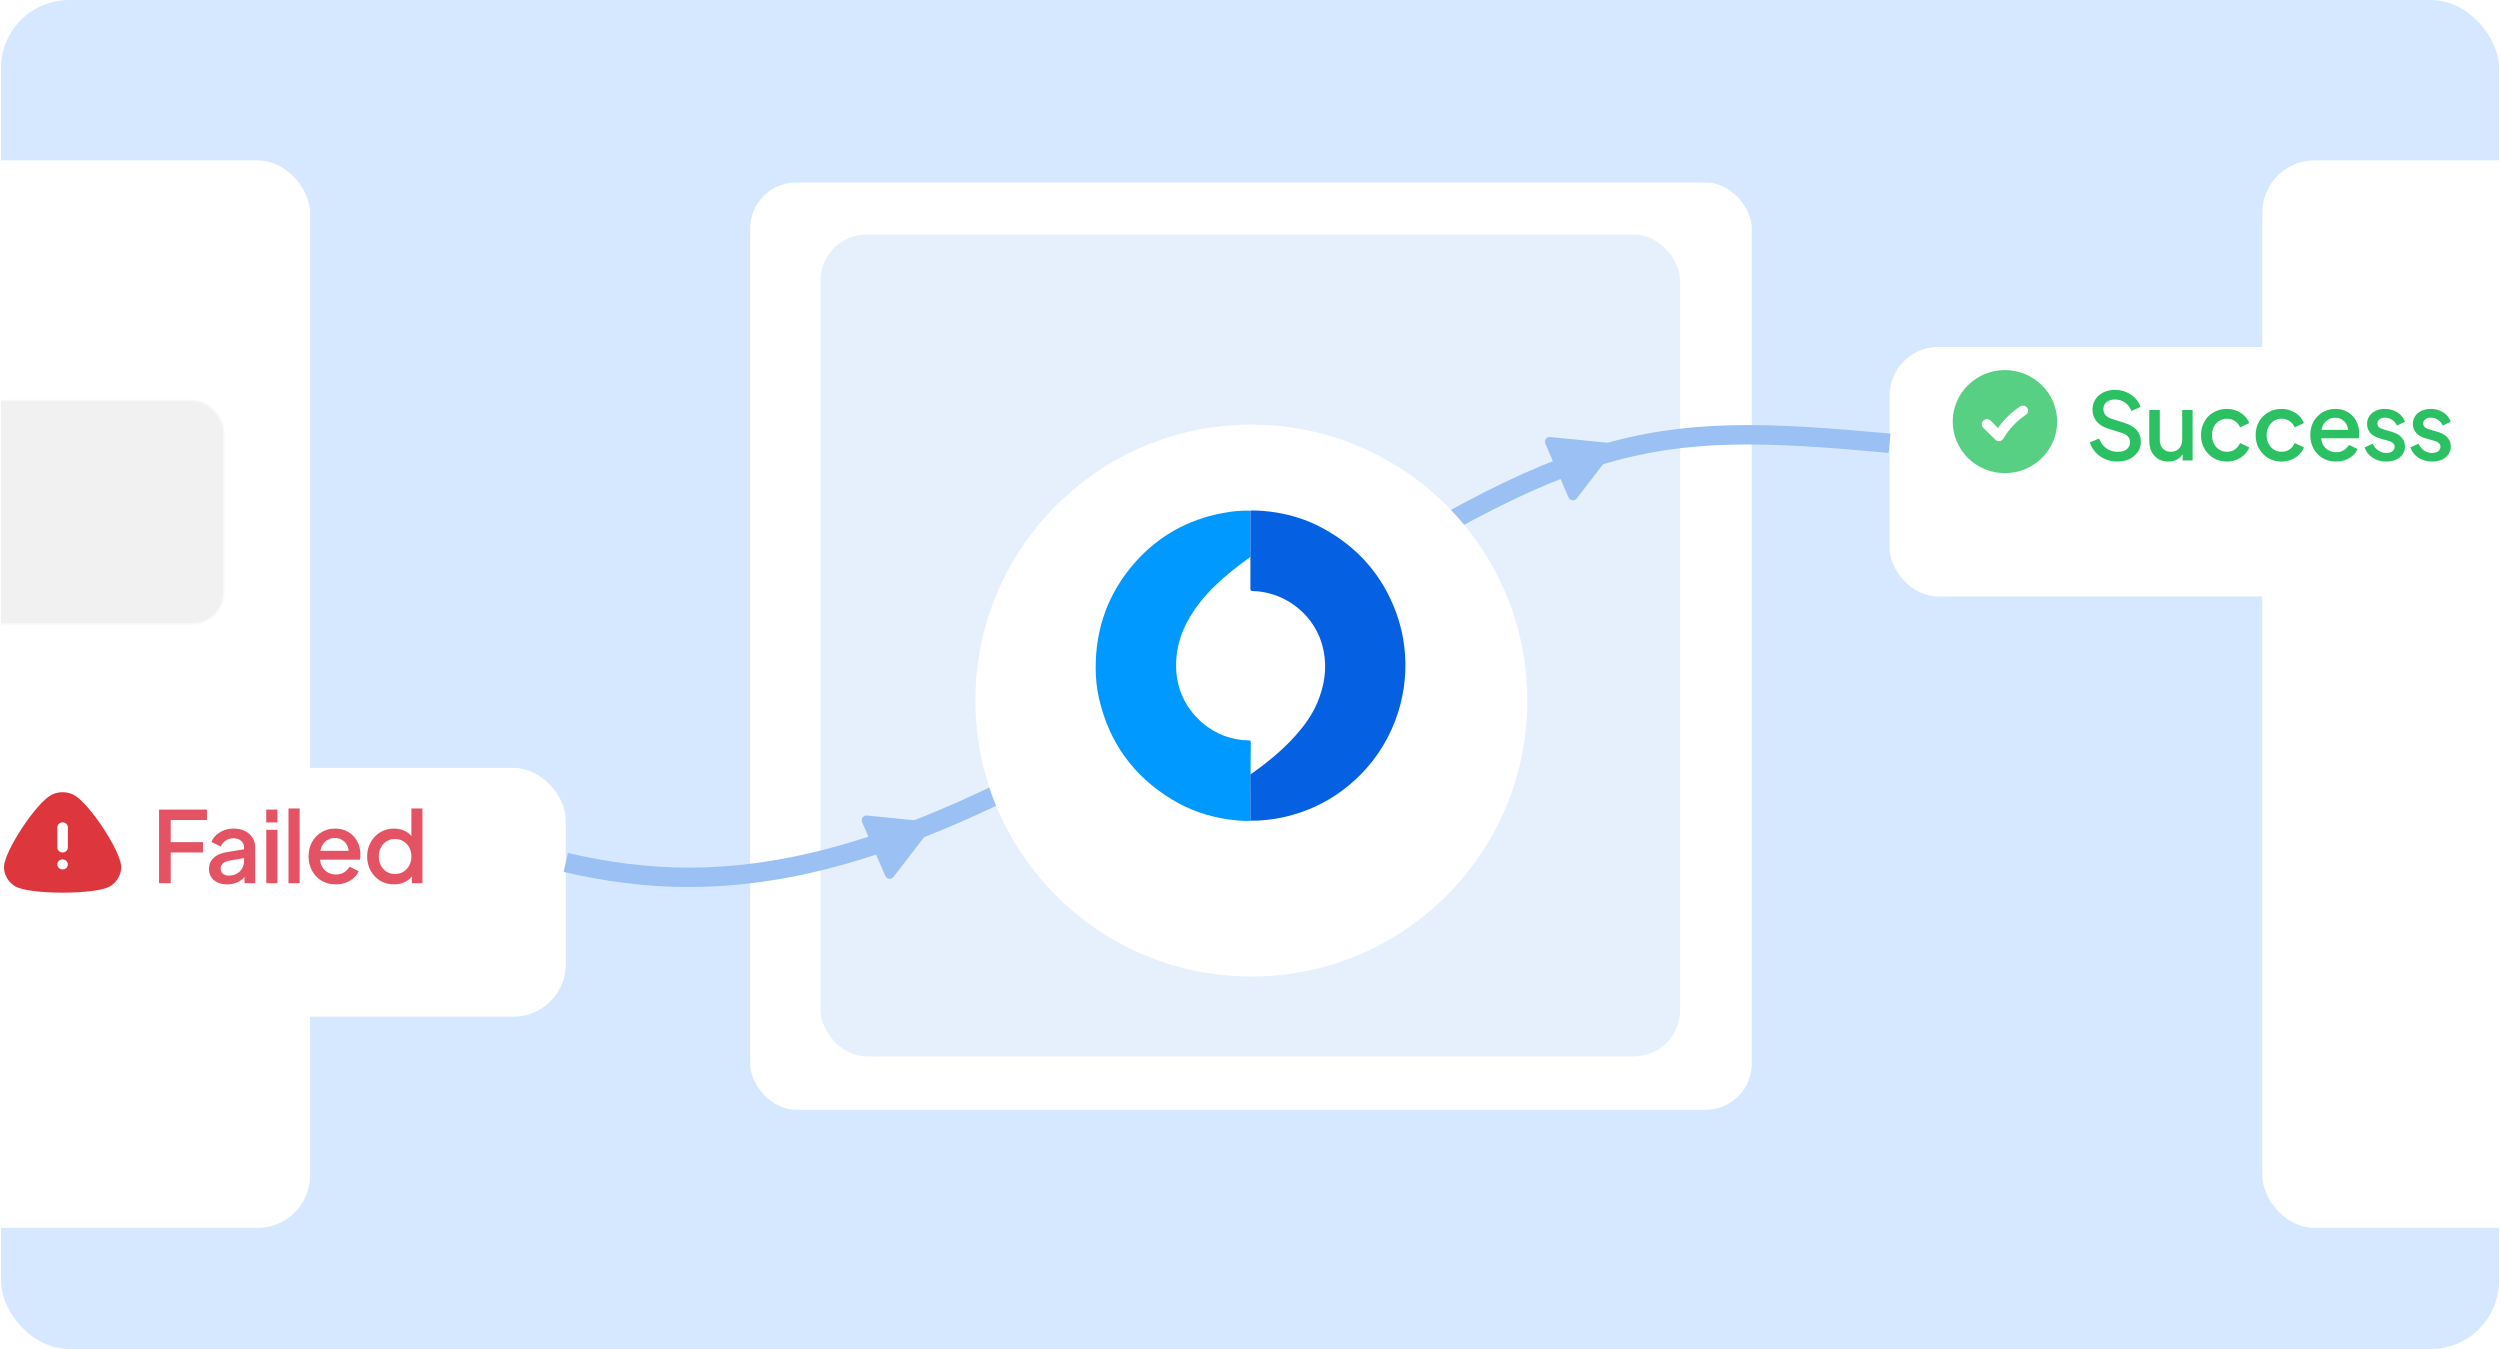 <svg width="1288" height="695" viewBox="0 0 1288 695" fill="none" xmlns="http://www.w3.org/2000/svg">
<g clip-path="url(#clip0_414_308)">
<g clip-path="url(#clip1_414_308)">
<rect x="-83.5" y="-187" width="1457" height="1060" rx="94.635" fill="#D5E8FF"/>
<rect x="386.5" y="94" width="516.004" height="477.757" rx="23.733" fill="white"/>
<rect x="422.734" y="120.84" width="442.864" height="423.405" rx="23.733" fill="#E6EFFC"/>
<g filter="url(#filter0_d_414_308)">
<rect x="-396.5" y="57" width="556.249" height="550" rx="27" fill="white"/>
</g>
<rect opacity="0.6" x="-374.081" y="205.852" width="489.81" height="115.996" rx="16.65" fill="#E8E8E8" stroke="white" stroke-width="1.634"/>
<g filter="url(#filter1_d_414_308)">
<rect x="1165.5" y="57" width="264" height="550" rx="27" fill="white"/>
</g>
<g filter="url(#filter2_d_414_308)">
<rect x="-62.5" y="370" width="354" height="128.172" rx="27" fill="white"/>
</g>
<path d="M37.085 409.086C33.993 407.831 30.506 407.831 27.415 409.086C26.098 409.62 24.779 410.572 23.545 411.644C22.276 412.747 20.939 414.117 19.591 415.646C16.895 418.706 14.039 422.535 11.447 426.461C8.856 430.387 6.488 434.471 4.789 438.053C3.94 439.842 3.238 441.547 2.761 443.071C2.3 444.541 1.978 446.06 2.074 447.393C2.322 450.847 4.118 454.035 7.006 456.123C8.178 456.97 9.791 457.549 11.431 457.98C13.138 458.429 15.158 458.787 17.35 459.067C21.738 459.629 27.013 459.904 32.25 459.904C37.486 459.904 42.762 459.629 47.15 459.067C49.341 458.787 51.362 458.429 53.069 457.98C54.708 457.549 56.322 456.97 57.494 456.123C60.382 454.035 62.177 450.847 62.426 447.393C62.522 446.06 62.199 444.541 61.739 443.071C61.261 441.547 60.559 439.842 59.711 438.053C58.011 434.471 55.644 430.387 53.052 426.461C50.461 422.535 47.605 418.706 44.908 415.646C43.561 414.117 42.224 412.747 40.955 411.644C39.721 410.572 38.401 409.62 37.085 409.086ZM34.964 445.35C34.964 446.779 33.749 447.938 32.25 447.938C30.751 447.938 29.536 446.779 29.536 445.35C29.536 443.921 30.751 442.759 32.25 442.759C33.749 442.759 34.964 443.921 34.964 445.35ZM34.964 436.613C34.964 438.042 33.749 439.201 32.25 439.201C30.751 439.201 29.536 438.042 29.536 436.613V426.261C29.536 424.831 30.751 423.673 32.25 423.673C33.749 423.673 34.964 424.831 34.964 426.261V436.613Z" fill="#DD373D"/>
<path d="M81.945 455.025V417.123H106.62V422.465H87.948V433.861H104.585V439.203H87.948V455.025H81.945ZM117.029 455.636C115.163 455.636 113.518 455.314 112.094 454.669C110.703 453.991 109.618 453.075 108.838 451.922C108.057 450.735 107.667 449.344 107.667 447.75C107.667 446.258 107.99 444.918 108.634 443.731C109.312 442.544 110.347 441.543 111.737 440.729C113.128 439.915 114.875 439.339 116.978 438.999L126.542 437.422V441.95L118.097 443.426C116.571 443.697 115.451 444.189 114.739 444.901C114.027 445.579 113.671 446.461 113.671 447.547C113.671 448.598 114.061 449.463 114.841 450.141C115.655 450.786 116.689 451.108 117.944 451.108C119.505 451.108 120.861 450.769 122.014 450.09C123.202 449.412 124.117 448.513 124.762 447.394C125.406 446.241 125.728 444.969 125.728 443.578V436.507C125.728 435.15 125.22 434.048 124.202 433.2C123.218 432.318 121.896 431.877 120.234 431.877C118.707 431.877 117.368 432.284 116.215 433.098C115.095 433.878 114.264 434.895 113.722 436.15L108.939 433.759C109.448 432.403 110.279 431.215 111.432 430.198C112.585 429.146 113.925 428.332 115.451 427.756C117.012 427.179 118.657 426.891 120.386 426.891C122.557 426.891 124.473 427.298 126.135 428.112C127.831 428.926 129.137 430.062 130.053 431.521C131.002 432.945 131.477 434.607 131.477 436.507V455.025H125.983V450.04L127.153 450.192C126.508 451.311 125.677 452.278 124.66 453.092C123.676 453.906 122.54 454.534 121.251 454.975C119.996 455.415 118.589 455.636 117.029 455.636ZM137.182 455.025V427.501H142.931V455.025H137.182ZM137.182 423.737V417.123H142.931V423.737H137.182ZM148.635 455.025V416.512H154.384V455.025H148.635ZM173.01 455.636C170.263 455.636 167.821 455.008 165.684 453.753C163.581 452.465 161.936 450.735 160.749 448.564C159.562 446.36 158.969 443.901 158.969 441.187C158.969 438.406 159.562 435.947 160.749 433.81C161.97 431.673 163.598 429.994 165.633 428.773C167.668 427.518 169.975 426.891 172.553 426.891C174.621 426.891 176.47 427.247 178.098 427.959C179.726 428.672 181.1 429.655 182.219 430.91C183.338 432.131 184.186 433.539 184.763 435.133C185.373 436.727 185.679 438.423 185.679 440.22C185.679 440.661 185.662 441.119 185.628 441.594C185.594 442.069 185.526 442.51 185.424 442.917H163.497V438.338H182.168L179.421 440.424C179.76 438.762 179.641 437.287 179.065 435.998C178.522 434.675 177.674 433.641 176.521 432.894C175.402 432.114 174.079 431.724 172.553 431.724C171.026 431.724 169.67 432.114 168.482 432.894C167.295 433.641 166.38 434.726 165.735 436.15C165.091 437.541 164.836 439.237 164.972 441.238C164.802 443.103 165.057 444.731 165.735 446.122C166.447 447.513 167.431 448.598 168.686 449.378C169.975 450.158 171.433 450.548 173.061 450.548C174.723 450.548 176.131 450.175 177.284 449.429C178.471 448.683 179.404 447.716 180.082 446.529L184.763 448.819C184.22 450.107 183.372 451.278 182.219 452.329C181.1 453.346 179.743 454.16 178.149 454.771C176.589 455.348 174.876 455.636 173.01 455.636ZM202.991 455.636C200.345 455.636 197.971 455.008 195.868 453.753C193.799 452.465 192.154 450.735 190.933 448.564C189.746 446.393 189.152 443.951 189.152 441.238C189.152 438.525 189.763 436.083 190.984 433.912C192.205 431.741 193.85 430.028 195.919 428.773C197.988 427.518 200.328 426.891 202.94 426.891C205.144 426.891 207.095 427.332 208.791 428.214C210.486 429.096 211.826 430.317 212.81 431.877L211.945 433.2V416.512H217.643V455.025H212.199V449.429L212.861 450.497C211.911 452.159 210.554 453.431 208.791 454.313C207.027 455.195 205.094 455.636 202.991 455.636ZM203.55 450.294C205.144 450.294 206.569 449.904 207.824 449.124C209.113 448.344 210.113 447.275 210.826 445.919C211.572 444.528 211.945 442.968 211.945 441.238C211.945 439.508 211.572 437.965 210.826 436.608C210.113 435.252 209.113 434.183 207.824 433.403C206.569 432.623 205.144 432.233 203.55 432.233C201.956 432.233 200.515 432.623 199.226 433.403C197.937 434.183 196.936 435.252 196.224 436.608C195.512 437.965 195.156 439.508 195.156 441.238C195.156 442.968 195.512 444.528 196.224 445.919C196.936 447.275 197.92 448.344 199.175 449.124C200.464 449.904 201.922 450.294 203.55 450.294Z" fill="#E35363"/>
<g filter="url(#filter3_d_414_308)">
<rect x="973.5" y="155.014" width="355" height="128.534" rx="25.046" fill="white"/>
</g>
<path fill-rule="evenodd" clip-rule="evenodd" d="M1006.03 217.214C1006.03 202.554 1018.08 190.67 1032.94 190.67C1047.8 190.67 1059.84 202.554 1059.84 217.214C1059.84 231.874 1047.8 243.759 1032.94 243.759C1018.08 243.759 1006.03 231.874 1006.03 217.214ZM1043.71 213.741C1044.92 212.927 1045.23 211.299 1044.4 210.107C1043.58 208.914 1041.93 208.607 1040.72 209.422L1040.45 209.603C1036.1 212.533 1032.35 216.232 1029.39 220.503L1025.53 216.704C1024.5 215.683 1022.82 215.684 1021.78 216.706C1020.75 217.728 1020.75 219.383 1021.78 220.404L1027.99 226.52C1028.57 227.096 1029.4 227.37 1030.22 227.262C1031.03 227.154 1031.75 226.676 1032.16 225.968C1034.95 221.163 1038.81 217.044 1043.44 213.922L1043.71 213.741Z" fill="#57D083"/>
<path d="M1090.77 237.791C1088.53 237.791 1086.45 237.375 1084.53 236.543C1082.61 235.679 1080.98 234.51 1079.64 233.038C1078.29 231.566 1077.3 229.87 1076.66 227.949L1081.46 225.933C1082.32 228.142 1083.59 229.838 1085.25 231.022C1086.92 232.206 1088.84 232.798 1091.01 232.798C1092.29 232.798 1093.41 232.606 1094.37 232.222C1095.33 231.806 1096.07 231.23 1096.58 230.494C1097.13 229.758 1097.4 228.91 1097.4 227.949C1097.4 226.637 1097.03 225.597 1096.29 224.829C1095.56 224.061 1094.47 223.453 1093.03 223.005L1086.31 220.892C1083.62 220.06 1081.57 218.796 1080.16 217.1C1078.76 215.372 1078.05 213.355 1078.05 211.051C1078.05 209.035 1078.55 207.274 1079.54 205.77C1080.53 204.234 1081.89 203.034 1083.62 202.17C1085.38 201.306 1087.38 200.874 1089.62 200.874C1091.77 200.874 1093.72 201.258 1095.48 202.026C1097.24 202.762 1098.74 203.786 1099.99 205.098C1101.27 206.41 1102.2 207.931 1102.77 209.659L1098.07 211.723C1097.37 209.835 1096.26 208.379 1094.76 207.355C1093.29 206.33 1091.57 205.818 1089.62 205.818C1088.44 205.818 1087.4 206.026 1086.5 206.442C1085.6 206.826 1084.9 207.403 1084.39 208.171C1083.91 208.907 1083.67 209.771 1083.67 210.763C1083.67 211.915 1084.04 212.939 1084.77 213.835C1085.51 214.732 1086.63 215.404 1088.13 215.852L1094.37 217.82C1097.22 218.684 1099.37 219.932 1100.81 221.565C1102.25 223.165 1102.97 225.165 1102.97 227.565C1102.97 229.55 1102.44 231.31 1101.38 232.846C1100.36 234.382 1098.93 235.599 1097.11 236.495C1095.29 237.359 1093.17 237.791 1090.77 237.791ZM1117.1 237.791C1115.15 237.791 1113.44 237.359 1111.97 236.495C1110.49 235.599 1109.34 234.366 1108.51 232.798C1107.71 231.198 1107.31 229.358 1107.31 227.277V211.243H1112.73V226.797C1112.73 227.982 1112.97 229.022 1113.45 229.918C1113.93 230.814 1114.61 231.518 1115.47 232.03C1116.34 232.51 1117.33 232.75 1118.45 232.75C1119.6 232.75 1120.61 232.494 1121.47 231.982C1122.34 231.47 1123.01 230.75 1123.49 229.822C1124 228.894 1124.26 227.805 1124.26 226.557V211.243H1129.63V237.215H1124.5V232.126L1125.07 232.798C1124.46 234.398 1123.46 235.631 1122.05 236.495C1120.64 237.359 1118.99 237.791 1117.1 237.791ZM1147.34 237.791C1144.75 237.791 1142.45 237.199 1140.43 236.015C1138.45 234.798 1136.86 233.166 1135.68 231.118C1134.53 229.07 1133.95 226.749 1133.95 224.157C1133.95 221.597 1134.53 219.292 1135.68 217.244C1136.83 215.196 1138.42 213.595 1140.43 212.443C1142.45 211.259 1144.75 210.667 1147.34 210.667C1149.1 210.667 1150.75 210.987 1152.29 211.627C1153.83 212.235 1155.15 213.083 1156.27 214.171C1157.43 215.26 1158.27 216.524 1158.82 217.964L1154.07 220.172C1153.52 218.828 1152.64 217.756 1151.43 216.956C1150.24 216.124 1148.88 215.708 1147.34 215.708C1145.87 215.708 1144.54 216.076 1143.36 216.812C1142.21 217.516 1141.3 218.524 1140.62 219.836C1139.95 221.117 1139.62 222.573 1139.62 224.205C1139.62 225.837 1139.95 227.309 1140.62 228.622C1141.3 229.902 1142.21 230.91 1143.36 231.646C1144.54 232.382 1145.87 232.75 1147.34 232.75C1148.91 232.75 1150.27 232.35 1151.43 231.55C1152.61 230.718 1153.49 229.614 1154.07 228.238L1158.82 230.494C1158.31 231.87 1157.47 233.118 1156.32 234.238C1155.2 235.327 1153.87 236.191 1152.34 236.831C1150.8 237.471 1149.14 237.791 1147.34 237.791ZM1175.5 237.791C1172.91 237.791 1170.6 237.199 1168.59 236.015C1166.6 234.798 1165.02 233.166 1163.83 231.118C1162.68 229.07 1162.1 226.749 1162.1 224.157C1162.1 221.597 1162.68 219.292 1163.83 217.244C1164.98 215.196 1166.57 213.595 1168.59 212.443C1170.6 211.259 1172.91 210.667 1175.5 210.667C1177.26 210.667 1178.91 210.987 1180.44 211.627C1181.98 212.235 1183.31 213.083 1184.43 214.171C1185.58 215.26 1186.43 216.524 1186.97 217.964L1182.22 220.172C1181.67 218.828 1180.79 217.756 1179.58 216.956C1178.39 216.124 1177.03 215.708 1175.5 215.708C1174.03 215.708 1172.7 216.076 1171.51 216.812C1170.36 217.516 1169.45 218.524 1168.78 219.836C1168.1 221.117 1167.77 222.573 1167.77 224.205C1167.77 225.837 1168.1 227.309 1168.78 228.622C1169.45 229.902 1170.36 230.91 1171.51 231.646C1172.7 232.382 1174.03 232.75 1175.5 232.75C1177.07 232.75 1178.43 232.35 1179.58 231.55C1180.76 230.718 1181.64 229.614 1182.22 228.238L1186.97 230.494C1186.46 231.87 1185.63 233.118 1184.48 234.238C1183.36 235.327 1182.03 236.191 1180.49 236.831C1178.95 237.471 1177.29 237.791 1175.5 237.791ZM1203.51 237.791C1200.92 237.791 1198.61 237.199 1196.59 236.015C1194.61 234.798 1193.06 233.166 1191.94 231.118C1190.82 229.038 1190.26 226.717 1190.26 224.157C1190.26 221.533 1190.82 219.212 1191.94 217.196C1193.09 215.18 1194.63 213.595 1196.55 212.443C1198.47 211.259 1200.64 210.667 1203.08 210.667C1205.03 210.667 1206.77 211.003 1208.31 211.675C1209.84 212.347 1211.14 213.275 1212.2 214.46C1213.25 215.612 1214.05 216.94 1214.6 218.444C1215.17 219.948 1215.46 221.549 1215.46 223.245C1215.46 223.661 1215.45 224.093 1215.41 224.541C1215.38 224.989 1215.32 225.405 1215.22 225.789H1194.53V221.469H1212.15L1209.56 223.437C1209.88 221.869 1209.76 220.476 1209.22 219.26C1208.71 218.012 1207.91 217.036 1206.82 216.332C1205.76 215.596 1204.52 215.228 1203.08 215.228C1201.64 215.228 1200.36 215.596 1199.23 216.332C1198.11 217.036 1197.25 218.06 1196.64 219.404C1196.03 220.716 1195.79 222.317 1195.92 224.205C1195.76 225.965 1196 227.501 1196.64 228.814C1197.31 230.126 1198.24 231.15 1199.43 231.886C1200.64 232.622 1202.02 232.99 1203.56 232.99C1205.12 232.99 1206.45 232.638 1207.54 231.934C1208.66 231.23 1209.54 230.318 1210.18 229.198L1214.6 231.358C1214.09 232.574 1213.28 233.678 1212.2 234.67C1211.14 235.631 1209.86 236.399 1208.36 236.975C1206.88 237.519 1205.27 237.791 1203.51 237.791ZM1229.4 237.791C1226.74 237.791 1224.4 237.135 1222.39 235.823C1220.4 234.51 1219.01 232.75 1218.21 230.542L1222.39 228.574C1223.09 230.046 1224.05 231.214 1225.27 232.078C1226.52 232.942 1227.89 233.374 1229.4 233.374C1230.68 233.374 1231.72 233.086 1232.52 232.51C1233.32 231.934 1233.72 231.15 1233.72 230.158C1233.72 229.518 1233.54 229.006 1233.19 228.622C1232.84 228.206 1232.39 227.869 1231.85 227.613C1231.33 227.357 1230.8 227.165 1230.26 227.037L1226.18 225.885C1223.94 225.245 1222.26 224.285 1221.14 223.005C1220.05 221.693 1219.51 220.172 1219.51 218.444C1219.51 216.876 1219.91 215.516 1220.71 214.364C1221.51 213.179 1222.61 212.267 1224.02 211.627C1225.43 210.987 1227.01 210.667 1228.77 210.667C1231.14 210.667 1233.25 211.259 1235.11 212.443C1236.97 213.595 1238.28 215.212 1239.05 217.292L1234.87 219.26C1234.36 218.012 1233.54 217.02 1232.42 216.284C1231.33 215.548 1230.1 215.18 1228.72 215.18C1227.54 215.18 1226.6 215.468 1225.89 216.044C1225.19 216.588 1224.84 217.308 1224.84 218.204C1224.84 218.812 1225 219.324 1225.32 219.74C1225.64 220.124 1226.05 220.444 1226.56 220.7C1227.08 220.924 1227.6 221.117 1228.15 221.277L1232.37 222.525C1234.52 223.133 1236.17 224.093 1237.32 225.405C1238.47 226.685 1239.05 228.222 1239.05 230.014C1239.05 231.55 1238.63 232.91 1237.8 234.094C1237 235.247 1235.88 236.159 1234.44 236.831C1233 237.471 1231.32 237.791 1229.4 237.791ZM1253 237.791C1250.35 237.791 1248.01 237.135 1245.99 235.823C1244.01 234.51 1242.62 232.75 1241.82 230.542L1245.99 228.574C1246.7 230.046 1247.66 231.214 1248.87 232.078C1250.12 232.942 1251.5 233.374 1253 233.374C1254.28 233.374 1255.32 233.086 1256.12 232.51C1256.92 231.934 1257.32 231.15 1257.32 230.158C1257.32 229.518 1257.15 229.006 1256.8 228.622C1256.44 228.206 1256 227.869 1255.45 227.613C1254.94 227.357 1254.41 227.165 1253.87 227.037L1249.79 225.885C1247.55 225.245 1245.87 224.285 1244.75 223.005C1243.66 221.693 1243.11 220.172 1243.11 218.444C1243.11 216.876 1243.51 215.516 1244.31 214.364C1245.11 213.179 1246.22 212.267 1247.63 211.627C1249.03 210.987 1250.62 210.667 1252.38 210.667C1254.75 210.667 1256.86 211.259 1258.72 212.443C1260.57 213.595 1261.88 215.212 1262.65 217.292L1258.48 219.26C1257.96 218.012 1257.15 217.02 1256.03 216.284C1254.94 215.548 1253.71 215.18 1252.33 215.18C1251.15 215.18 1250.2 215.468 1249.5 216.044C1248.79 216.588 1248.44 217.308 1248.44 218.204C1248.44 218.812 1248.6 219.324 1248.92 219.74C1249.24 220.124 1249.66 220.444 1250.17 220.7C1250.68 220.924 1251.21 221.117 1251.75 221.277L1255.98 222.525C1258.12 223.133 1259.77 224.093 1260.92 225.405C1262.08 226.685 1262.65 228.222 1262.65 230.014C1262.65 231.55 1262.24 232.91 1261.4 234.094C1260.6 235.247 1259.48 236.159 1258.04 236.831C1256.6 237.471 1254.92 237.791 1253 237.791Z" fill="#2BC062"/>
<path d="M291.5 444.333C373.361 463.307 462.239 453.812 637.018 337.385C811.797 220.957 845.924 216.708 973.5 228.352" stroke="#9BC0F3" stroke-width="10"/>
<path d="M479.272 427.198C480.45 425.669 479.489 423.441 477.568 423.249L446.66 420.157C444.794 419.97 443.413 421.857 444.156 423.58L456.111 451.281C456.854 453.003 459.174 453.293 460.319 451.807L479.272 427.198Z" fill="#9BC0F3"/>
<path d="M831.272 232.198C832.45 230.669 831.489 228.441 829.568 228.249L798.66 225.157C796.794 224.97 795.413 226.857 796.156 228.58L808.111 256.281C808.854 258.003 811.174 258.293 812.319 256.807L831.272 232.198Z" fill="#9BC0F3"/>
<g filter="url(#filter4_d_414_308)">
<circle cx="644.684" cy="343.184" r="142.184" fill="white"/>
</g>
<path fill-rule="evenodd" clip-rule="evenodd" d="M644.201 422.911C640.37 423.018 636.646 422.698 632.815 422.165C622.494 420.673 612.811 417.368 603.872 411.932C584.08 399.993 571.418 382.617 566.204 359.805C565.033 354.689 564.501 349.465 564.501 344.242C564.395 323.349 571.205 305.014 585.038 289.451C597.062 276.019 611.959 267.811 629.517 264.4C634.411 263.441 639.306 262.908 644.201 263.121C644.201 271.116 644.201 279.004 644.201 286.999C643.988 287.105 643.775 287.212 643.563 287.425C640.69 289.451 637.817 291.583 635.05 293.821C628.772 298.938 622.813 304.374 617.812 310.877C611.108 319.511 606.639 328.998 606 340.191C605.681 345.521 606.32 350.744 608.022 355.755C612.172 368.226 625.048 381.125 643.137 381.445C644.201 381.445 644.414 381.658 644.414 382.83C644.307 388.267 644.307 399.14 644.307 399.14C644.307 399.14 644.307 399.779 644.307 400.099C644.201 407.668 644.201 415.236 644.201 422.911Z" fill="#0099FF"/>
<path fill-rule="evenodd" clip-rule="evenodd" d="M644.209 286.894C644.209 286.894 644.209 271.011 644.209 263.016C648.571 262.91 652.828 263.336 657.084 263.976C665.065 265.255 672.726 267.6 679.962 271.331C694.965 279.113 706.777 290.199 714.757 305.336C719.333 314.077 722.312 323.351 723.483 333.051C724.866 344.457 723.802 355.757 720.397 366.736C716.46 379.208 709.862 390.188 700.605 399.462C689.326 410.654 675.918 417.903 660.383 421.208C655.062 422.274 649.635 422.913 644.209 422.807C644.209 415.132 644.209 407.563 644.209 399.888C644.209 399.568 644.209 399.035 644.209 399.035C644.209 399.035 644.528 398.822 644.634 398.715C652.934 392.853 660.808 386.457 667.618 378.782C672.088 373.772 675.918 368.442 678.578 362.259C682.303 353.518 683.792 344.564 681.877 335.077C678.472 317.808 663.043 304.909 645.273 304.483C644.102 304.483 644.209 303.524 644.209 303.524V286.894Z" fill="#0561E2"/>
</g>
</g>
<defs>
<filter id="filter0_d_414_308" x="-464.799" y="14.313" width="692.848" height="686.599" filterUnits="userSpaceOnUse" color-interpolation-filters="sRGB">
<feFlood flood-opacity="0" result="BackgroundImageFix"/>
<feColorMatrix in="SourceAlpha" type="matrix" values="0 0 0 0 0 0 0 0 0 0 0 0 0 0 0 0 0 0 127 0" result="hardAlpha"/>
<feOffset dy="25.612"/>
<feGaussianBlur stdDeviation="34.15"/>
<feComposite in2="hardAlpha" operator="out"/>
<feColorMatrix type="matrix" values="0 0 0 0 0.275 0 0 0 0 0.275 0 0 0 0 0.275 0 0 0 0.08 0"/>
<feBlend mode="normal" in2="BackgroundImageFix" result="effect1_dropShadow_414_308"/>
<feBlend mode="normal" in="SourceGraphic" in2="effect1_dropShadow_414_308" result="shape"/>
</filter>
<filter id="filter1_d_414_308" x="1097.2" y="14.313" width="400.599" height="686.599" filterUnits="userSpaceOnUse" color-interpolation-filters="sRGB">
<feFlood flood-opacity="0" result="BackgroundImageFix"/>
<feColorMatrix in="SourceAlpha" type="matrix" values="0 0 0 0 0 0 0 0 0 0 0 0 0 0 0 0 0 0 127 0" result="hardAlpha"/>
<feOffset dy="25.612"/>
<feGaussianBlur stdDeviation="34.15"/>
<feComposite in2="hardAlpha" operator="out"/>
<feColorMatrix type="matrix" values="0 0 0 0 0.275 0 0 0 0 0.275 0 0 0 0 0.275 0 0 0 0.08 0"/>
<feBlend mode="normal" in2="BackgroundImageFix" result="effect1_dropShadow_414_308"/>
<feBlend mode="normal" in="SourceGraphic" in2="effect1_dropShadow_414_308" result="shape"/>
</filter>
<filter id="filter2_d_414_308" x="-130.799" y="327.313" width="490.599" height="264.771" filterUnits="userSpaceOnUse" color-interpolation-filters="sRGB">
<feFlood flood-opacity="0" result="BackgroundImageFix"/>
<feColorMatrix in="SourceAlpha" type="matrix" values="0 0 0 0 0 0 0 0 0 0 0 0 0 0 0 0 0 0 127 0" result="hardAlpha"/>
<feOffset dy="25.612"/>
<feGaussianBlur stdDeviation="34.15"/>
<feComposite in2="hardAlpha" operator="out"/>
<feColorMatrix type="matrix" values="0 0 0 0 0.275 0 0 0 0 0.275 0 0 0 0 0.275 0 0 0 0.08 0"/>
<feBlend mode="normal" in2="BackgroundImageFix" result="effect1_dropShadow_414_308"/>
<feBlend mode="normal" in="SourceGraphic" in2="effect1_dropShadow_414_308" result="shape"/>
</filter>
<filter id="filter3_d_414_308" x="910.143" y="115.416" width="481.713" height="255.248" filterUnits="userSpaceOnUse" color-interpolation-filters="sRGB">
<feFlood flood-opacity="0" result="BackgroundImageFix"/>
<feColorMatrix in="SourceAlpha" type="matrix" values="0 0 0 0 0 0 0 0 0 0 0 0 0 0 0 0 0 0 127 0" result="hardAlpha"/>
<feOffset dy="23.759"/>
<feGaussianBlur stdDeviation="31.678"/>
<feComposite in2="hardAlpha" operator="out"/>
<feColorMatrix type="matrix" values="0 0 0 0 0.275 0 0 0 0 0.275 0 0 0 0 0.275 0 0 0 0.08 0"/>
<feBlend mode="normal" in2="BackgroundImageFix" result="effect1_dropShadow_414_308"/>
<feBlend mode="normal" in="SourceGraphic" in2="effect1_dropShadow_414_308" result="shape"/>
</filter>
<filter id="filter4_d_414_308" x="472.538" y="188.778" width="344.292" height="344.292" filterUnits="userSpaceOnUse" color-interpolation-filters="sRGB">
<feFlood flood-opacity="0" result="BackgroundImageFix"/>
<feColorMatrix in="SourceAlpha" type="matrix" values="0 0 0 0 0 0 0 0 0 0 0 0 0 0 0 0 0 0 127 0" result="hardAlpha"/>
<feOffset dy="17.741"/>
<feGaussianBlur stdDeviation="14.981"/>
<feComposite in2="hardAlpha" operator="out"/>
<feColorMatrix type="matrix" values="0 0 0 0 0.541 0 0 0 0 0.714 0 0 0 0 0.961 0 0 0 0.15 0"/>
<feBlend mode="normal" in2="BackgroundImageFix" result="effect1_dropShadow_414_308"/>
<feBlend mode="normal" in="SourceGraphic" in2="effect1_dropShadow_414_308" result="shape"/>
</filter>
<clipPath id="clip0_414_308">
<rect x="0.5" width="1287" height="695" rx="35.125" fill="white"/>
</clipPath>
<clipPath id="clip1_414_308">
<rect x="-83.5" y="-187" width="1457" height="1060" rx="94.635" fill="white"/>
</clipPath>
</defs>
</svg>
